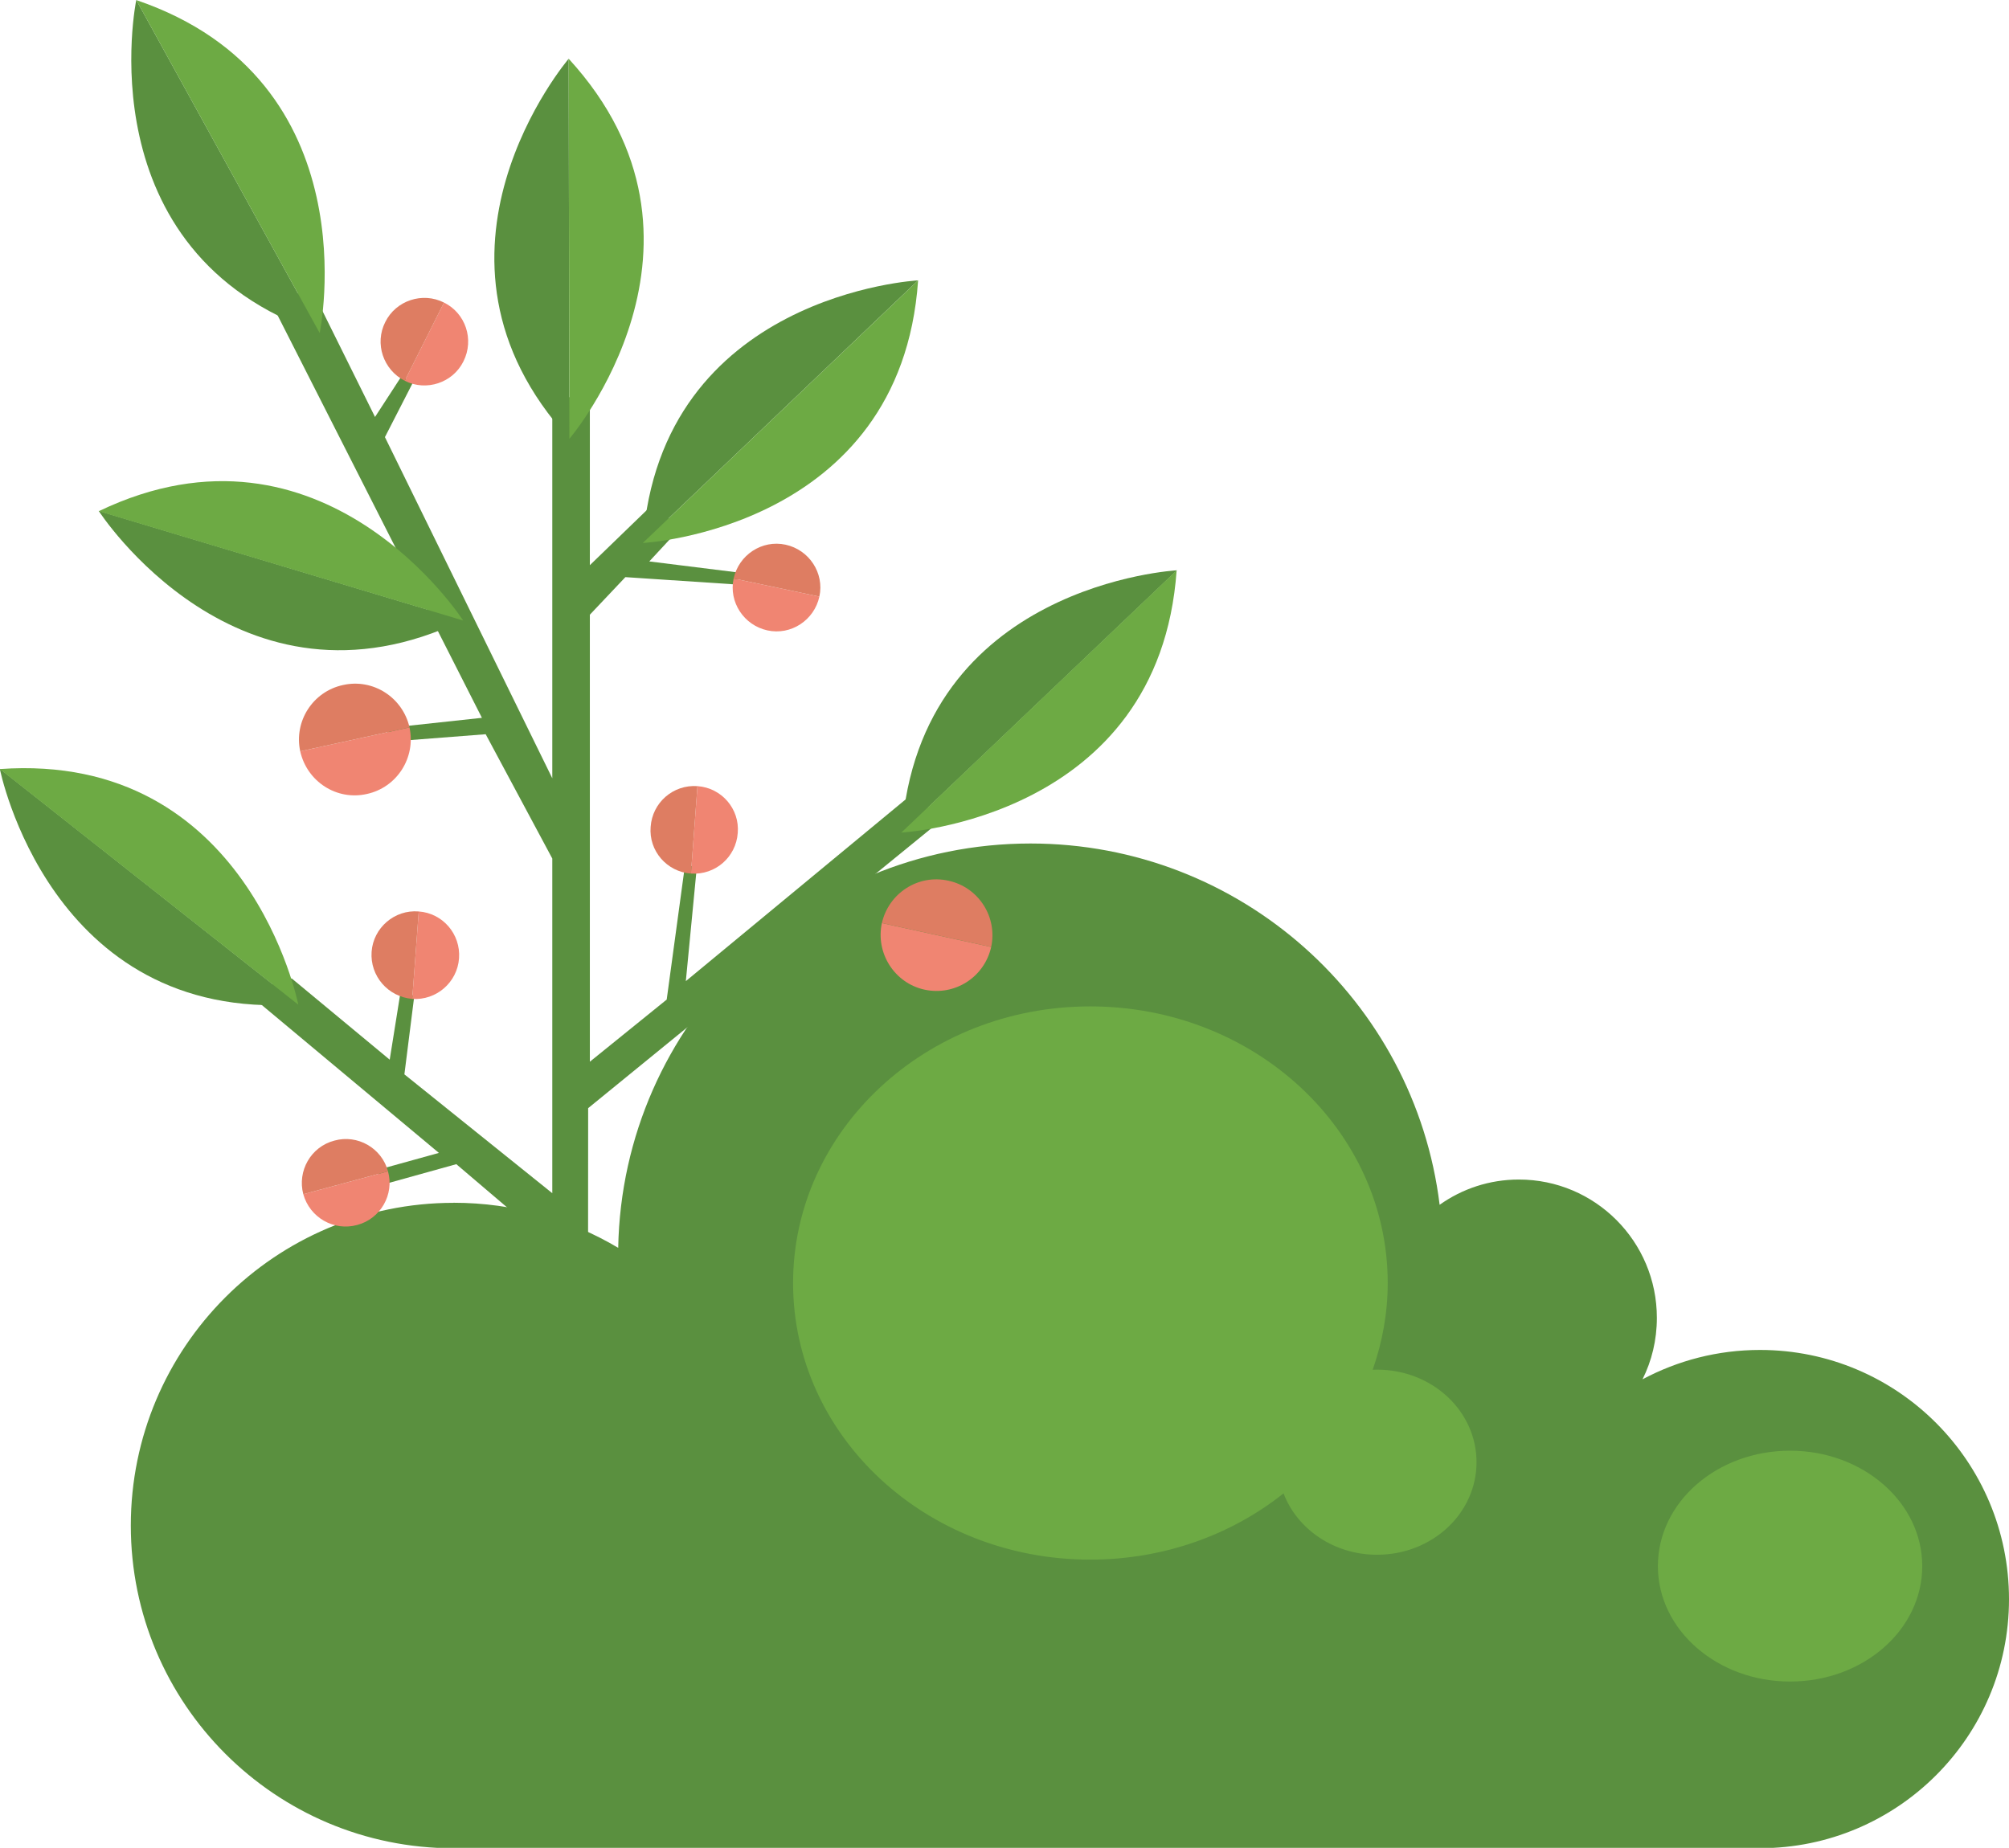 <?xml version="1.0" encoding="UTF-8" standalone="no"?>
<svg
   xmlns:dc="http://purl.org/dc/elements/1.1/"
   xmlns:cc="http://creativecommons.org/ns#"
   xmlns:rdf="http://www.w3.org/1999/02/22-rdf-syntax-ns#"
   xmlns:svg="http://www.w3.org/2000/svg"
   xmlns="http://www.w3.org/2000/svg"
   xmlns:sodipodi="http://sodipodi.sourceforge.net/DTD/sodipodi-0.dtd"
   xmlns:inkscape="http://www.inkscape.org/namespaces/inkscape"
   version="1.1"
   width="5.882"
   height="5.411"
   id="svg3950"
   viewBox="0 0 5.882 5.411"
   sodipodi:docname="grass-rg-front.svg"
   inkscape:version="0.92.1 r15371">
  <defs
     id="defs3954" />
  <sodipodi:namedview
     pagecolor="#ffffff"
     bordercolor="#666666"
     borderopacity="1"
     objecttolerance="10"
     gridtolerance="10"
     guidetolerance="10"
     inkscape:pageopacity="0"
     inkscape:pageshadow="2"
     inkscape:window-width="640"
     inkscape:window-height="480"
     id="namedview3952"
     showgrid="false"
     inkscape:zoom="43.612439"
     inkscape:cx="2.9409499"
     inkscape:cy="2.7056501"
     inkscape:window-x="0"
     inkscape:window-y="0"
     inkscape:window-maximized="0"
     inkscape:current-layer="svg3950" />
  <g
     id="Layer1000">
    <path
       d="m 1.328,3.522 c 0.176,0 0.341,0.048 0.482,0.132 0.012,-0.656 0.548,-1.184 1.207,-1.184 0.616,0 1.125,0.461 1.198,1.058 C 4.281,3.481 4.361,3.454 4.447,3.454 c 0.223,0 0.404,0.181 0.404,0.405 0,0.065 -0.015,0.126 -0.042,0.18 0.103,-0.055 0.22,-0.086 0.344,-0.086 0.403,0 0.729,0.327 0.729,0.73 0,0.403 -0.327,0.729 -0.729,0.729 v 2e-4 H 1.328 c -0.522,0 -0.945,-0.423 -0.945,-0.945 0,-0.522 0.423,-0.945 0.945,-0.945 z"
       style="fill:#5a903f;fill-rule:evenodd"
       id="path3878"
       inkscape:connector-curvature="0" />
    <path
       d="m 5.241,4.248 c 0.213,0 0.387,0.151 0.387,0.338 0,0.187 -0.173,0.338 -0.387,0.338 -0.213,0 -0.387,-0.151 -0.387,-0.338 0,-0.187 0.173,-0.338 0.387,-0.338 z M 3.192,2.947 c 0.481,0 0.871,0.362 0.871,0.81 0,0.089 -0.016,0.174 -0.044,0.254 l 0.013,-3e-4 c 0.161,0 0.291,0.121 0.291,0.271 0,0.15 -0.13,0.271 -0.291,0.271 C 3.906,4.553 3.798,4.478 3.758,4.373 3.606,4.494 3.408,4.567 3.192,4.567 2.711,4.567 2.322,4.205 2.322,3.757 2.322,3.31 2.711,2.947 3.192,2.947 Z"
       style="fill:#6daa44;fill-rule:evenodd"
       id="path3880"
       inkscape:connector-curvature="0" />
    <g
       id="Layer1001">
      <path
         d="M 2.582,2.703 C 2.563,2.791 2.619,2.879 2.707,2.898 2.795,2.917 2.882,2.862 2.902,2.773 Z"
         style="fill:#f08572;fill-rule:evenodd"
         id="path3882"
         inkscape:connector-curvature="0" />
      <path
         d="M 2.582,2.703 C 2.602,2.615 2.689,2.559 2.777,2.579 2.865,2.598 2.921,2.685 2.902,2.773 Z"
         style="fill:#de7d62;fill-rule:evenodd"
         id="path3884"
         inkscape:connector-curvature="0" />
    </g>
    <path
       d="M 1.612,4.086 V 3.644 L 1.336,3.409 1.077,3.481 1.119,3.422 1.285,3.376 0.721,2.905 0.854,2.865 1.141,3.103 1.173,2.903 1.213,2.916 1.184,3.146 1.617,3.494 V 2.514 L 1.422,2.15 1.138,2.172 1.133,2.132 1.411,2.102 0.771,0.841 0.923,0.868 1.098,1.221 1.176,1.101 1.208,1.122 1.127,1.28 1.617,2.279 V 1.168 L 1.727,1.157 V 1.655 L 1.912,1.476 1.99,1.548 1.901,1.644 2.158,1.676 2.162,1.712 1.831,1.69 1.727,1.8 V 3.109 L 1.952,2.927 2.006,2.53 2.04,2.541 2.008,2.873 2.678,2.319 2.752,2.405 1.722,3.245 l -5e-4,0.841 z"
       style="fill:#5a903f;fill-rule:evenodd"
       id="path3887"
       inkscape:connector-curvature="0" />
    <g
       id="Layer1002">
      <path
         d="M 2.023,2.558 C 2.094,2.563 2.155,2.51 2.16,2.439 2.166,2.369 2.113,2.307 2.042,2.302 Z"
         style="fill:#f08572;fill-rule:evenodd"
         id="path3889"
         inkscape:connector-curvature="0" />
      <path
         d="M 2.023,2.558 C 1.952,2.553 1.899,2.491 1.905,2.421 1.91,2.35 1.971,2.297 2.042,2.302 Z"
         style="fill:#de7d62;fill-rule:evenodd"
         id="path3891"
         inkscape:connector-curvature="0" />
    </g>
    <g
       id="Layer1003">
      <path
         d="M 2.64,2.438 3.446,1.67 c 0,0 -0.755,0.04 -0.806,0.768 z"
         style="fill:#5a903f;fill-rule:evenodd"
         id="path3894"
         inkscape:connector-curvature="0" />
      <path
         d="M 3.445,1.67 2.639,2.438 c 0,0 0.755,-0.04 0.806,-0.768 z"
         style="fill:#6daa44;fill-rule:evenodd"
         id="path3896"
         inkscape:connector-curvature="0" />
    </g>
    <g
       id="Layer1004">
      <path
         d="M 1.882,1.59 2.688,0.821 c 0,0 -0.755,0.04 -0.806,0.768 z"
         style="fill:#5a903f;fill-rule:evenodd"
         id="path3899"
         inkscape:connector-curvature="0" />
      <path
         d="M 2.688,0.821 1.882,1.59 c 0,0 0.755,-0.04 0.806,-0.768 z"
         style="fill:#6daa44;fill-rule:evenodd"
         id="path3901"
         inkscape:connector-curvature="0" />
    </g>
    <g
       id="Layer1005">
      <path
         d="M 1.667,1.286 1.665,0.172 c 0,0 -0.491,0.575 0.002,1.113 z"
         style="fill:#5a903f;fill-rule:evenodd"
         id="path3904"
         inkscape:connector-curvature="0" />
      <path
         d="m 1.665,0.172 0.002,1.113 c 0,0 0.491,-0.575 -0.002,-1.113 z"
         style="fill:#6daa44;fill-rule:evenodd"
         id="path3906"
         inkscape:connector-curvature="0" />
    </g>
    <g
       id="Layer1006">
      <path
         d="M 0.936,0.975 0.399,0 c 0,0 -0.154,0.74 0.537,0.975 z"
         style="fill:#5a903f;fill-rule:evenodd"
         id="path3909"
         inkscape:connector-curvature="0" />
      <path
         d="m 0.399,2e-4 0.537,0.975 c 0,0 0.154,-0.74 -0.537,-0.975 z"
         style="fill:#6daa44;fill-rule:evenodd"
         id="path3911"
         inkscape:connector-curvature="0" />
    </g>
    <g
       id="Layer1007">
      <path
         d="M 1.355,1.816 0.289,1.496 c 0,0 0.409,0.636 1.067,0.32 z"
         style="fill:#5a903f;fill-rule:evenodd"
         id="path3914"
         inkscape:connector-curvature="0" />
      <path
         d="m 0.289,1.497 1.067,0.32 c 0,0 -0.409,-0.636 -1.067,-0.32 z"
         style="fill:#6daa44;fill-rule:evenodd"
         id="path3916"
         inkscape:connector-curvature="0" />
    </g>
    <g
       id="Layer1008">
      <path
         d="M 0.873,2.941 -6e-4,2.251 c 0,0 0.146,0.742 0.874,0.69 z"
         style="fill:#5a903f;fill-rule:evenodd"
         id="path3919"
         inkscape:connector-curvature="0" />
      <path
         d="m -6e-4,2.252 0.874,0.69 c 0,0 -0.146,-0.742 -0.874,-0.69 z"
         style="fill:#6daa44;fill-rule:evenodd"
         id="path3921"
         inkscape:connector-curvature="0" />
    </g>
    <g
       id="Layer1009">
      <path
         d="M 2.148,1.694 C 2.133,1.763 2.178,1.831 2.247,1.846 2.316,1.861 2.384,1.816 2.399,1.747 Z"
         style="fill:#f08572;fill-rule:evenodd"
         id="path3924"
         inkscape:connector-curvature="0" />
      <path
         d="M 2.148,1.694 C 2.163,1.625 2.231,1.58 2.3,1.595 2.369,1.61 2.414,1.678 2.399,1.747 Z"
         style="fill:#de7d62;fill-rule:evenodd"
         id="path3926"
         inkscape:connector-curvature="0" />
    </g>
    <g
       id="Layer1010">
      <path
         d="M 1.207,2.925 C 1.277,2.93 1.339,2.877 1.344,2.806 1.349,2.735 1.296,2.674 1.226,2.669 Z"
         style="fill:#f08572;fill-rule:evenodd"
         id="path3929"
         inkscape:connector-curvature="0" />
      <path
         d="M 1.207,2.925 C 1.136,2.919 1.083,2.858 1.088,2.787 1.093,2.717 1.155,2.663 1.226,2.669 Z"
         style="fill:#de7d62;fill-rule:evenodd"
         id="path3931"
         inkscape:connector-curvature="0" />
    </g>
    <g
       id="Layer1011">
      <path
         d="M 0.888,3.497 C 0.907,3.565 0.977,3.606 1.046,3.587 1.114,3.569 1.155,3.498 1.136,3.43 Z"
         style="fill:#f08572;fill-rule:evenodd"
         id="path3934"
         inkscape:connector-curvature="0" />
      <path
         d="M 0.888,3.497 C 0.87,3.429 0.91,3.358 0.979,3.34 1.047,3.321 1.118,3.362 1.136,3.43 Z"
         style="fill:#de7d62;fill-rule:evenodd"
         id="path3936"
         inkscape:connector-curvature="0" />
    </g>
    <g
       id="Layer1012">
      <path
         d="M 1.199,2.13 C 1.218,2.219 1.162,2.306 1.074,2.325 0.986,2.345 0.899,2.289 0.879,2.2 Z"
         style="fill:#f08572;fill-rule:evenodd"
         id="path3939"
         inkscape:connector-curvature="0" />
      <path
         d="M 1.199,2.13 C 1.179,2.042 1.092,1.986 1.004,2.006 0.916,2.025 0.86,2.112 0.879,2.2 Z"
         style="fill:#de7d62;fill-rule:evenodd"
         id="path3941"
         inkscape:connector-curvature="0" />
    </g>
    <g
       id="Layer1013">
      <path
         d="M 1.185,1.115 C 1.248,1.147 1.326,1.121 1.357,1.058 1.389,0.994 1.363,0.917 1.3,0.886 Z"
         style="fill:#f08572;fill-rule:evenodd"
         id="path3944"
         inkscape:connector-curvature="0" />
      <path
         d="M 1.185,1.115 C 1.122,1.083 1.096,1.006 1.128,0.943 1.159,0.88 1.237,0.854 1.3,0.886 Z"
         style="fill:#de7d62;fill-rule:evenodd"
         id="path3946"
         inkscape:connector-curvature="0" />
    </g>
  </g>
</svg>

